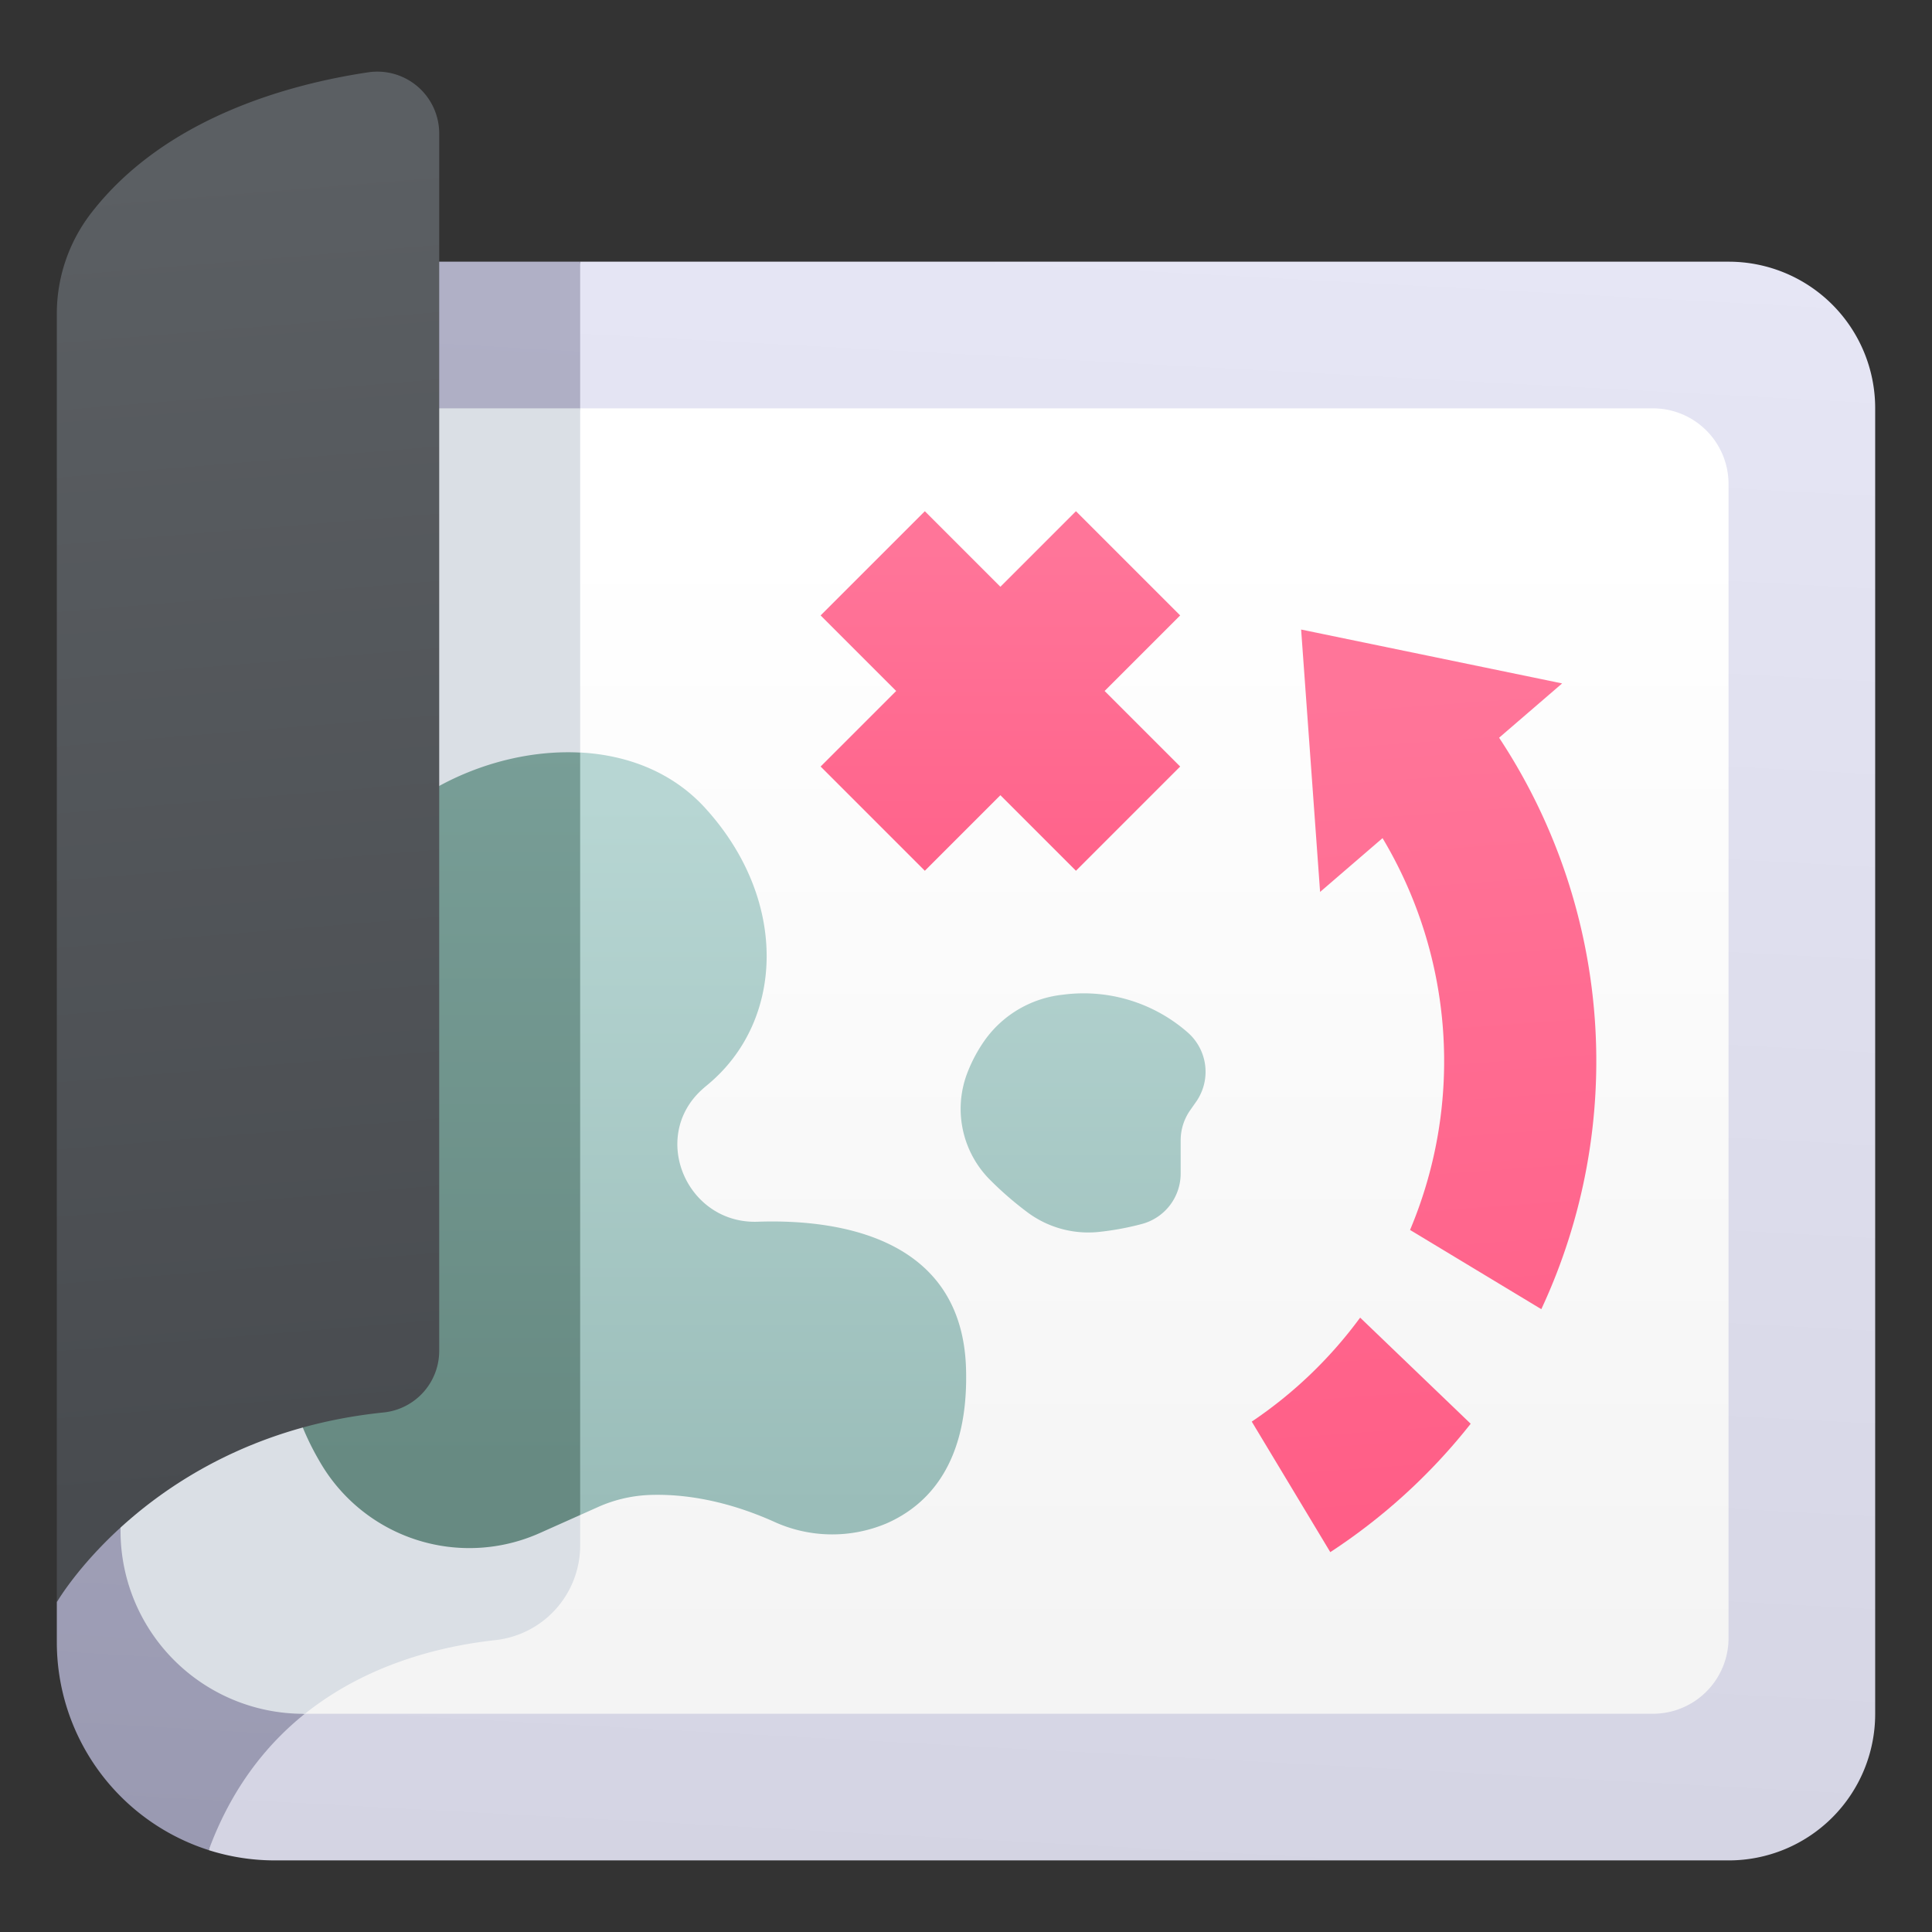 <svg id="icons" height="512" viewBox="0 0 340 340" width="512" xmlns="http://www.w3.org/2000/svg" xmlns:xlink="http://www.w3.org/1999/xlink"><rect x="0" y="0" width="340" height="340" fill="#333333" stroke="none"/><linearGradient id="linear-gradient" gradientUnits="userSpaceOnUse" x1="198.093" x2="181.501" y1="39.378" y2="348.695"><stop offset="0" stop-color="#e6e6f5"/><stop offset="1" stop-color="#d3d3e2"/></linearGradient><linearGradient id="linear-gradient-2" gradientUnits="userSpaceOnUse" x1="68.964" x2="53.348" y1="53.797" y2="323.891"><stop offset="0" stop-color="#b0b0c6"/><stop offset="1" stop-color="#9a9ab2"/></linearGradient><linearGradient id="linear-gradient-3" gradientUnits="userSpaceOnUse" x1="178.801" x2="178.801" y1="93.731" y2="292.188"><stop offset="0" stop-color="#fff"/><stop offset="1" stop-color="#f4f4f4"/></linearGradient><linearGradient id="linear-gradient-4" gradientUnits="userSpaceOnUse" x1="131.668" x2="131.668" y1="141.262" y2="265.357"><stop offset="0" stop-color="#b7d6d3"/><stop offset="1" stop-color="#9abdb9"/></linearGradient><linearGradient id="linear-gradient-5" gradientUnits="userSpaceOnUse" x1="76.217" x2="76.217" y1="131.254" y2="257.432"><stop offset="0" stop-color="#789e97"/><stop offset="1" stop-color="#678a82"/></linearGradient><linearGradient id="linear-gradient-6" gradientUnits="userSpaceOnUse" x1="33.54" x2="52.756" y1="28.919" y2="263.849"><stop offset="0" stop-color="#5b5f63"/><stop offset="1" stop-color="#484b4f"/></linearGradient><linearGradient id="linear-gradient-7" x1="190.606" x2="190.606" xlink:href="#linear-gradient-4" y1="141.262" y2="265.357"/><linearGradient id="linear-gradient-8" gradientUnits="userSpaceOnUse" x1="176.053" x2="176.053" y1="96.537" y2="170.05"><stop offset="0" stop-color="#ff7599"/><stop offset="1" stop-color="#ff5d86"/></linearGradient><linearGradient id="linear-gradient-9" x1="230.309" x2="241.275" xlink:href="#linear-gradient-8" y1="122.508" y2="274.204"/><linearGradient id="linear-gradient-10" x1="253.072" x2="264.038" xlink:href="#linear-gradient-8" y1="120.862" y2="272.558"/><path d="m36.728 325.594a38.377 38.377 0 0 0 11.672 1.806h255.827a25.773 25.773 0 0 0 25.773-25.773v-229.8a25.773 25.773 0 0 0 -25.773-25.773h-202.127z" fill="url(#linear-gradient)"/><path d="m66.1 46.054-56.1 235.904v7.042a38.414 38.414 0 0 0 26.73 36.589c10.251-27.824 34.545-35.223 50.459-36.963a16.763 16.763 0 0 0 14.911-16.685v-225.887z" fill="url(#linear-gradient-2)"/><path d="m53.41 301.593h237.47a13.313 13.313 0 0 0 13.313-13.313v-203.106a13.314 13.314 0 0 0 -13.313-13.313h-188.78z" fill="url(#linear-gradient-3)"/><path d="m21.212 71.861v197.539a32.2 32.2 0 0 0 32.2 32.2h.246c10.888-8.705 23.783-11.9 33.533-12.967a16.763 16.763 0 0 0 14.909-16.692v-200.08z" fill="#dadfe5"/><path d="m102.1 266.618 3.046-1.362a24.56 24.56 0 0 1 8.915-2.156c4.963-.221 12.665.457 22.089 4.667a24.592 24.592 0 0 0 19.862.328c7.3-3.2 14.484-10.578 13.992-27.256-.7-23.627-23.449-26.291-36.662-25.834-12.455.43-19.035-14.864-9.815-23.247q.431-.391.9-.778c13.693-11.236 14.4-32.654-.352-48.806-5.724-6.269-13.618-9.308-21.977-9.745-10.486 48.371-12.881 93.936.002 134.189z" fill="url(#linear-gradient-4)"/><path d="m102.1 266.618v-134.176c-13.174-.69-27.5 5.07-36.309 14.837l-15.449 93.56a47.251 47.251 0 0 0 5.851 16.245 30.371 30.371 0 0 0 38.807 12.705z" fill="url(#linear-gradient-5)"/><path d="m15.94 37.632a28.96 28.96 0 0 0 -5.94 17.63v226.7s16.814-29.22 57.494-33.39a10.9 10.9 0 0 0 9.8-10.831v-214.241a10.887 10.887 0 0 0 -12.49-10.775c-13.829 2.065-35.883 7.981-48.864 24.907z" fill="url(#linear-gradient-6)"/><path d="m173.394 182.937a26.3 26.3 0 0 0 -3.263 6.146 17.675 17.675 0 0 0 4.063 18.516 59.758 59.758 0 0 0 6.442 5.612 17.915 17.915 0 0 0 12.629 3.6 49.542 49.542 0 0 0 7.74-1.426 9.188 9.188 0 0 0 6.773-8.89v-5.814a9.218 9.218 0 0 1 1.666-5.285l1.043-1.489a9.2 9.2 0 0 0 -1.5-12.239 27.8 27.8 0 0 0 -21.987-6.609 19.378 19.378 0 0 0 -13.606 7.878z" fill="url(#linear-gradient-7)"/><path d="m207.69 134.898-13.297-13.296 13.297-13.297-18.34-18.34-13.297 13.297-13.297-13.297-18.34 18.34 13.297 13.297-13.297 13.296 18.34 18.341 13.297-13.297 13.297 13.297z" fill="url(#linear-gradient-8)"/><path d="m258.816 250.555-19.454-18.676a76.8 76.8 0 0 1 -19.074 18.3l13.821 22.97a103.714 103.714 0 0 0 24.707-22.594z" fill="url(#linear-gradient-9)"/><path d="m263.821 129.824 11.089-9.554-45.934-9.482 3.339 46.179 10.99-9.469a76.494 76.494 0 0 1 4.841 68.953l23.1 13.942a103.265 103.265 0 0 0 -7.429-100.569z" fill="url(#linear-gradient-10)"/></svg>